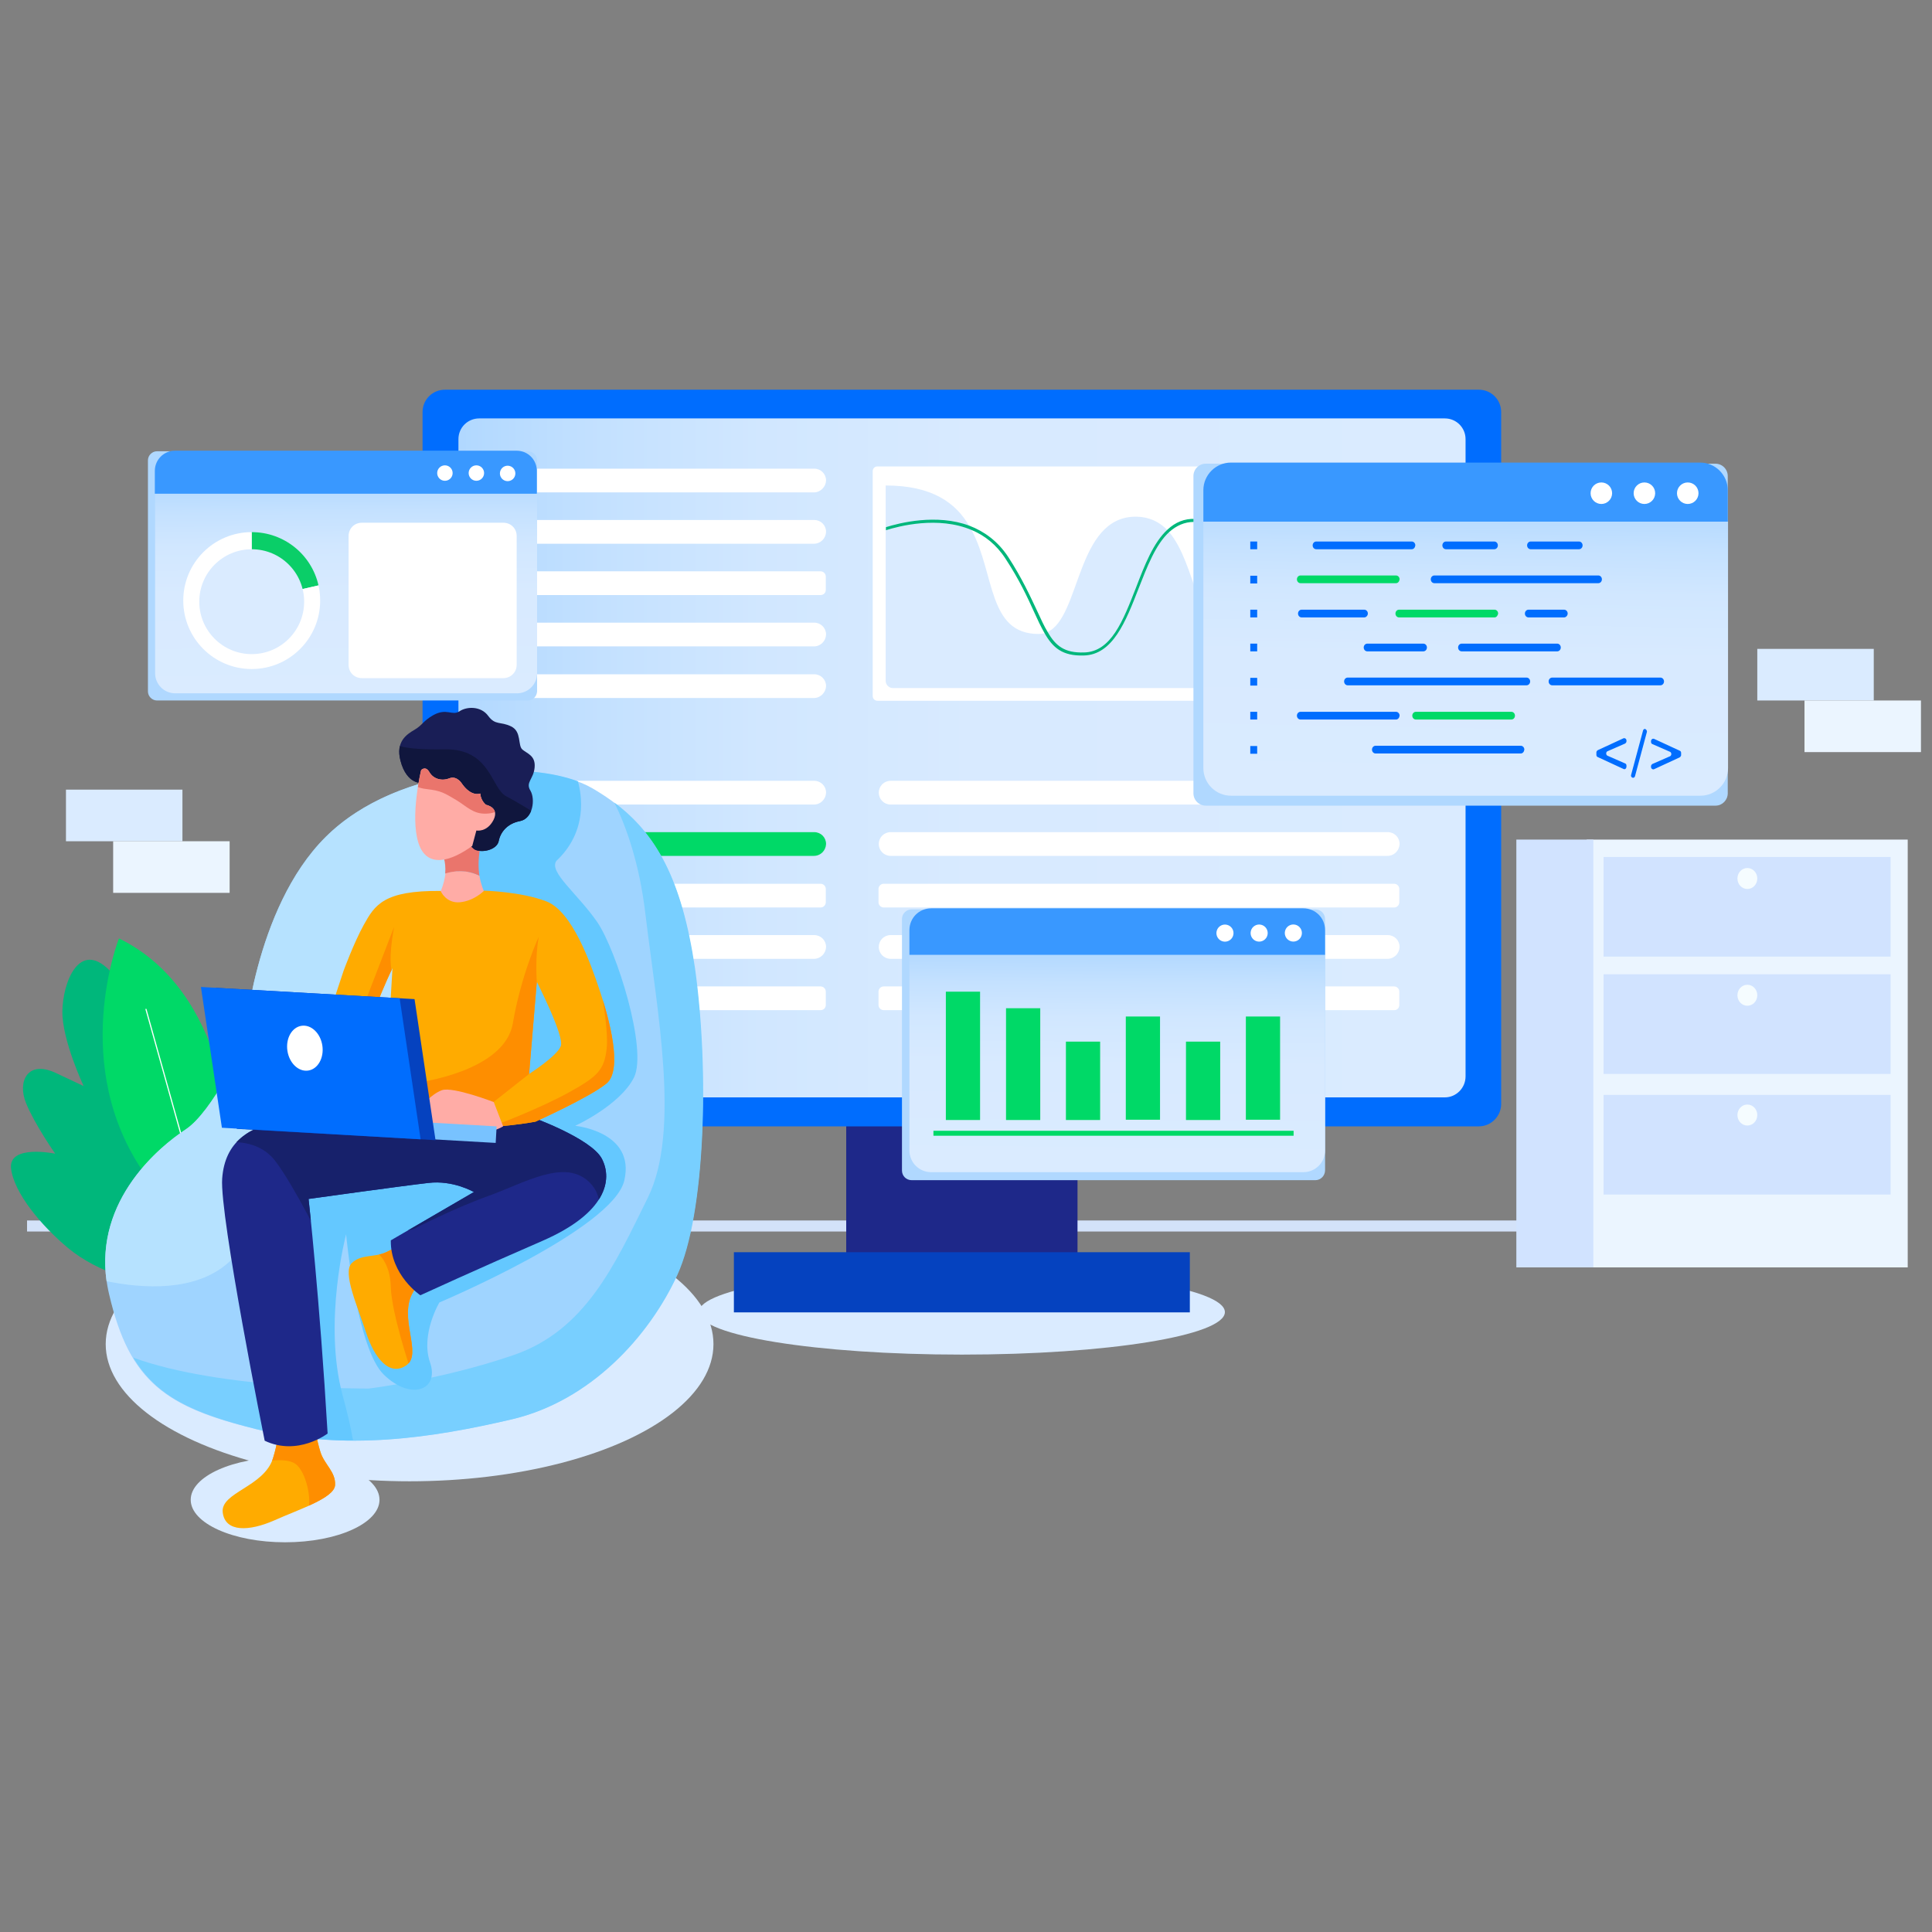 <?xml version="1.0" encoding="utf-8"?>
<!-- Generator: Adobe Illustrator 24.2.0, SVG Export Plug-In . SVG Version: 6.00 Build 0)  -->
<svg version="1.1" id="图层_1" xmlns="http://www.w3.org/2000/svg" xmlns:xlink="http://www.w3.org/1999/xlink" x="0px" y="0px"
	 viewBox="0 0 700 700" style="enable-background:new 0 0 700 700;" xml:space="preserve">
<rect x="0" y="0" width="700" height="700" fill="#808080" stroke="none"/>
<style type="text/css">
	.st0{fill:#DAEBFF;}
	.st1{fill:#D3E2F9;}
	.st2{fill:#00B77B;}
	.st3{fill:#00D967;}
	.st4{fill:none;stroke:#FFFFFF;stroke-width:0.411;stroke-linecap:round;stroke-linejoin:round;stroke-miterlimit:10;}
	.st5{fill:#1E2889;}
	.st6{fill:#0542BF;}
	.st7{fill:#006DFE;}
	.st8{fill:url(#SVGID_1_);}
	.st9{fill:#FFFFFF;}
	.st10{fill:#B0D8FF;}
	.st11{fill:#3998FF;}
	.st12{fill:url(#SVGID_2_);}
	.st13{fill:#0ACE68;}
	.st14{fill:#EBF5FF;}
	.st15{fill:#D1E3FF;}
	.st16{fill:#F5FCFF;}
	.st17{fill:url(#SVGID_3_);}
	.st18{fill:url(#SVGID_4_);}
	.st19{fill:#9FD4FF;}
	.st20{fill:#78CFFF;}
	.st21{fill:#B6E2FF;}
	.st22{fill:#64C8FF;}
	.st23{clip-path:url(#SVGID_6_);fill:#FE8E00;}
	.st24{clip-path:url(#SVGID_8_);fill:#FE8E00;}
	.st25{clip-path:url(#SVGID_10_);fill:#17216B;}
	.st26{clip-path:url(#XMLID_7_);fill:#FE8E00;}
	.st27{fill:#FFACA6;}
	.st28{fill:#78C2FF;}
	.st29{fill:#EA756C;}
	.st30{clip-path:url(#SVGID_12_);fill:#10163D;}
	.st31{clip-path:url(#SVGID_14_);fill:#EA756C;}
</style>
<g>
	<ellipse class="st0" cx="148.4" cy="487" rx="110.1" ry="49.7"/>
	<ellipse class="st0" cx="103.3" cy="543.4" rx="34.2" ry="15.4"/>
	<ellipse class="st0" cx="348.5" cy="475.4" rx="95.3" ry="15.4"/>
	<rect x="9.8" y="442.2" class="st1" width="623.8" height="4"/>
	<g>
		<path class="st2" d="M85.7,441.4c0,0-7.2,15.1-20,20.7s-30.8-1.5-40.9-9.8C14.8,444,5,432.1,4,423.3C3.1,414.5,20,418,20,418
			s-7.5-10.7-10.6-18.4s0.5-15.6,10.7-10.9c10.2,4.8,10.2,4.8,10.2,4.8s-7.8-16.6-7.7-27c0.1-10.4,6-26,17-15
			c11,11,12.1,34.1,12.1,34.1s2.4-9.8,5.9-17c3.5-7.2,10.7-6.3,14.1,3.8c3.3,10,4.6,24.4,4.6,24.4s3.2-11.1,8.4-9.3
			c5.2,1.8,8.2,14.7,7.4,27.5C91.3,427.6,85.7,441.4,85.7,441.4z"/>
		<g>
			<path class="st3" d="M83.5,414.4c0,0-0.4-54.8-40.4-74.4c0,0-18.3,46.1,9.5,85.6s22.1,30.3,22.1,30.3L83.5,414.4z"/>
			<line class="st4" x1="52.9" y1="365.7" x2="75.7" y2="447.2"/>
		</g>
	</g>
	<g>
		<g>
			<g>
				<rect x="306.6" y="403.8" class="st5" width="83.8" height="50.3"/>
				<rect x="265.9" y="453.7" class="st6" width="165.2" height="21.8"/>
			</g>
			<path class="st7" d="M535.8,408.1H161.2c-4.5,0-8.1-3.6-8.1-8.1V149.3c0-4.5,3.6-8.1,8.1-8.1h374.6c4.5,0,8.1,3.6,8.1,8.1v250.7
				C543.9,404.4,540.3,408.1,535.8,408.1z"/>
			<linearGradient id="SVGID_1_" gradientUnits="userSpaceOnUse" x1="166.068" y1="274.6" x2="531.004" y2="274.6">
				<stop  offset="0" style="stop-color:#B0D8FF"/>
				<stop  offset="1.537955e-02" style="stop-color:#B3D9FF"/>
				<stop  offset="0.145" style="stop-color:#C4E1FF"/>
				<stop  offset="0.301" style="stop-color:#D1E7FF"/>
				<stop  offset="0.512" style="stop-color:#D8EAFF"/>
				<stop  offset="1" style="stop-color:#DAEBFF"/>
			</linearGradient>
			<path class="st8" d="M523.5,397.6H173.6c-4.2,0-7.5-3.4-7.5-7.5V159.1c0-4.2,3.4-7.5,7.5-7.5h349.9c4.2,0,7.5,3.4,7.5,7.5v230.9
				C531,394.2,527.6,397.6,523.5,397.6z"/>
		</g>
		<g>
			<path class="st9" d="M294.9,178.4H186.6c-2.4,0-4.3-1.9-4.3-4.3l0,0c0-2.4,1.9-4.3,4.3-4.3h108.4c2.4,0,4.3,1.9,4.3,4.3l0,0
				C299.2,176.4,297.3,178.4,294.9,178.4z"/>
			<path class="st9" d="M294.9,197H186.6c-2.4,0-4.3-1.9-4.3-4.3l0,0c0-2.4,1.9-4.3,4.3-4.3h108.4c2.4,0,4.3,1.9,4.3,4.3l0,0
				C299.2,195.1,297.3,197,294.9,197z"/>
			<path class="st9" d="M297.3,215.6H184.1c-1,0-1.9-0.8-1.9-1.9v-4.8c0-1,0.8-1.9,1.9-1.9h113.2c1,0,1.9,0.8,1.9,1.9v4.8
				C299.2,214.8,298.4,215.6,297.3,215.6z"/>
			<path class="st9" d="M294.9,234.2H186.6c-2.4,0-4.3-1.9-4.3-4.3l0,0c0-2.4,1.9-4.3,4.3-4.3h108.4c2.4,0,4.3,1.9,4.3,4.3l0,0
				C299.2,232.3,297.3,234.2,294.9,234.2z"/>
			<path class="st9" d="M294.9,252.9H186.6c-2.4,0-4.3-1.9-4.3-4.3l0,0c0-2.4,1.9-4.3,4.3-4.3h108.4c2.4,0,4.3,1.9,4.3,4.3l0,0
				C299.2,250.9,297.3,252.9,294.9,252.9z"/>
		</g>
		<g>
			<path class="st9" d="M294.9,291.5H186.6c-2.4,0-4.3-1.9-4.3-4.3l0,0c0-2.4,1.9-4.3,4.3-4.3h108.4c2.4,0,4.3,1.9,4.3,4.3l0,0
				C299.2,289.6,297.3,291.5,294.9,291.5z"/>
			<path class="st3" d="M294.9,310.1H186.6c-2.4,0-4.3-1.9-4.3-4.3l0,0c0-2.4,1.9-4.3,4.3-4.3h108.4c2.4,0,4.3,1.9,4.3,4.3l0,0
				C299.2,308.2,297.3,310.1,294.9,310.1z"/>
			<path class="st9" d="M297.3,328.8H184.1c-1,0-1.9-0.8-1.9-1.9v-4.8c0-1,0.8-1.9,1.9-1.9h113.2c1,0,1.9,0.8,1.9,1.9v4.8
				C299.2,327.9,298.4,328.8,297.3,328.8z"/>
			<path class="st9" d="M294.9,347.4H186.6c-2.4,0-4.3-1.9-4.3-4.3l0,0c0-2.4,1.9-4.3,4.3-4.3h108.4c2.4,0,4.3,1.9,4.3,4.3l0,0
				C299.2,345.5,297.3,347.4,294.9,347.4z"/>
			<path class="st9" d="M297.3,366H184.1c-1,0-1.9-0.8-1.9-1.9v-4.8c0-1,0.8-1.9,1.9-1.9h113.2c1,0,1.9,0.8,1.9,1.9v4.8
				C299.2,365.2,298.4,366,297.3,366z"/>
		</g>
		<g>
			<path class="st9" d="M502.7,291.5H322.7c-2.4,0-4.3-1.9-4.3-4.3l0,0c0-2.4,1.9-4.3,4.3-4.3h180.1c2.4,0,4.3,1.9,4.3,4.3l0,0
				C507,289.6,505.1,291.5,502.7,291.5z"/>
			<path class="st9" d="M502.7,310.1H322.7c-2.4,0-4.3-1.9-4.3-4.3l0,0c0-2.4,1.9-4.3,4.3-4.3h180.1c2.4,0,4.3,1.9,4.3,4.3l0,0
				C507,308.2,505.1,310.1,502.7,310.1z"/>
			<path class="st9" d="M505.2,328.8H320.2c-1,0-1.9-0.8-1.9-1.9v-4.8c0-1,0.8-1.9,1.9-1.9h184.9c1,0,1.9,0.8,1.9,1.9v4.8
				C507,327.9,506.2,328.8,505.2,328.8z"/>
			<path class="st9" d="M502.7,347.4H322.7c-2.4,0-4.3-1.9-4.3-4.3l0,0c0-2.4,1.9-4.3,4.3-4.3h180.1c2.4,0,4.3,1.9,4.3,4.3l0,0
				C507,345.5,505.1,347.4,502.7,347.4z"/>
			<path class="st9" d="M505.2,366H320.2c-1,0-1.9-0.8-1.9-1.9v-4.8c0-1,0.8-1.9,1.9-1.9h184.9c1,0,1.9,0.8,1.9,1.9v4.8
				C507,365.2,506.2,366,505.2,366z"/>
		</g>
		<g>
			<path class="st9" d="M513.1,253.9H317.9c-0.9,0-1.7-0.7-1.7-1.7v-81.5c0-0.9,0.7-1.7,1.7-1.7h195.2c0.9,0,1.7,0.7,1.7,1.7v81.5
				C514.8,253.1,514.1,253.9,513.1,253.9z"/>
			<path class="st0" d="M509.5,214.5v32.2c0,1.4-1.2,2.6-2.6,2.6H323.5c-1.4,0-2.6-1.2-2.6-2.6v-70.8c16.9,0,25.4,6.3,30.3,14.7
				c0.3,0.5,0.6,1.1,0.9,1.6c8.4,15.8,5.8,37.5,24.2,37.5c0.7,0,1.3-0.1,1.9-0.2c0.4-0.1,0.8-0.2,1.1-0.4
				c12.4-5.2,10.4-42.2,32.5-41.9c4.7,0.1,8.2,1.9,11,4.7c0.3,0.3,0.5,0.6,0.8,0.9c9.9,11.6,10,37.3,25.1,42
				c5.5,1.7,10.3-0.6,15-4.4c0.3-0.2,0.6-0.5,0.9-0.8c10.1-8.4,20.1-22.6,35.6-19.1c0.4,0.1,0.9,0.2,1.4,0.3
				C504.1,211.6,506.7,212.8,509.5,214.5z"/>
			<path class="st2" d="M509.5,208c-3.3,0-5.8,1.2-7.8,2.9c-3.7,3.3-5.8,9-7.7,14.5c-2.9,8.3-6,16.8-14.9,16.8c-0.5,0-1,0-1.5-0.1
				c-5.8-0.6-10.1-5.3-13.8-11.7c-2.3-4-4.5-8.7-6.6-13.5c-6.1-13.5-12.5-27.4-24.2-27.8c-0.1,0-0.3,0-0.4,0c-3.5,0-6.4,1.4-8.9,3.6
				c-5,4.5-8.1,12.7-11.2,20.6c-4.6,11.8-9.3,24-19.9,24.2c-7.6,0.2-11.1-2.7-14.2-8.2c-1.2-2.1-2.4-4.6-3.7-7.5
				c-2.4-5.3-5.4-11.8-10.4-19.4c-3.3-5.1-7.6-8.4-12.1-10.3c-12.3-5.3-26.7-1.4-31.2,0V191c4.8-1.5,18.3-5,30.3-0.5
				c5.2,2,10.2,5.5,14,11.3c5,7.7,8,14.3,10.5,19.6c1.4,3,2.5,5.5,3.8,7.6c2.9,5.1,6.2,7.6,13.1,7.4c9.9-0.2,14.2-11.5,18.9-23.5
				c3.1-8.1,6.3-16.4,11.5-21.1c2.7-2.5,6-4,10.1-3.8c12.5,0.3,19,14.6,25.3,28.4c2.1,4.7,4.2,9.3,6.5,13.2
				c3.6,6.3,7.6,10.8,13,11.3c9.2,0.9,12.1-7.3,15.1-16c1.9-5.4,3.9-10.9,7.4-14.5c2.3-2.3,5.2-3.7,9.2-3.8L509.5,208z"/>
		</g>
	</g>
	<g>
		<g>
			<path class="st10" d="M191.3,253.8H56.9c-1.8,0-3.3-1.5-3.3-3.3v-83.7c0-1.8,1.5-3.3,3.3-3.3h134.4c1.8,0,3.3,1.5,3.3,3.3v83.7
				C194.5,252.3,193.1,253.8,191.3,253.8z"/>
			<g>
				<path class="st11" d="M194.5,170.6c0-4-3.2-7.3-7.3-7.3H63.4c-4,0-7.3,3.2-7.3,7.3v8.3h138.4V170.6z"/>
				<linearGradient id="SVGID_2_" gradientUnits="userSpaceOnUse" x1="125.044" y1="173.355" x2="125.73" y2="254.309">
					<stop  offset="0" style="stop-color:#B0D8FF"/>
					<stop  offset="1.537955e-02" style="stop-color:#B3D9FF"/>
					<stop  offset="0.145" style="stop-color:#C4E1FF"/>
					<stop  offset="0.301" style="stop-color:#D1E7FF"/>
					<stop  offset="0.512" style="stop-color:#D8EAFF"/>
					<stop  offset="1" style="stop-color:#DAEBFF"/>
				</linearGradient>
				<path class="st12" d="M56.2,178.9v65c0,4,3.2,7.3,7.3,7.3h123.8c4,0,7.3-3.2,7.3-7.3v-65H56.2z"/>
			</g>
			<g>
				<circle class="st9" cx="161.2" cy="171.4" r="2.8"/>
				<g>
					<circle class="st9" cx="172.6" cy="171.4" r="2.8"/>
				</g>
				<g>
					
						<ellipse transform="matrix(0.23 -0.973 0.973 0.23 -25.143 311.046)" class="st9" cx="183.9" cy="171.4" rx="2.8" ry="2.8"/>
				</g>
			</g>
		</g>
		<path class="st9" d="M182.4,245.7h-51.3c-2.7,0-4.8-2.1-4.8-4.8v-46.7c0-2.7,2.1-4.8,4.8-4.8h51.3c2.7,0,4.8,2.1,4.8,4.8v46.7
			C187.2,243.6,185,245.7,182.4,245.7z"/>
		<g>
			<g>
				<path class="st13" d="M115.4,212.1c-2.5-11.1-12.4-19.3-24.2-19.3v24.8L115.4,212.1z"/>
				<path class="st9" d="M91.2,217.6v-24.8c-13.7,0-24.8,11.1-24.8,24.8c0,13.7,11.1,24.8,24.8,24.8c13.7,0,24.8-11.1,24.8-24.8
					c0-1.9-0.2-3.7-0.6-5.5L91.2,217.6z"/>
			</g>
			<circle class="st0" cx="91.2" cy="218" r="19"/>
		</g>
	</g>
	<g>
		<g>
			<g>
				<rect x="574.9" y="304.2" class="st14" width="116.3" height="155"/>
				<rect x="581" y="310.5" class="st15" width="104" height="36.1"/>
				<rect x="581" y="353" class="st15" width="104" height="36.1"/>
				<rect x="581" y="396.7" class="st15" width="104" height="36.1"/>
				<path class="st16" d="M636.7,318.3c0,2.1-1.6,3.8-3.6,3.8c-2,0-3.6-1.7-3.6-3.8s1.6-3.8,3.6-3.8
					C635.1,314.5,636.7,316.2,636.7,318.3z"/>
				<path class="st16" d="M636.7,360.6c0,2.1-1.6,3.8-3.6,3.8c-2,0-3.6-1.7-3.6-3.8c0-2.1,1.6-3.8,3.6-3.8
					C635.1,356.8,636.7,358.5,636.7,360.6z"/>
				<path class="st16" d="M636.7,404c0,2.1-1.6,3.8-3.6,3.8c-2,0-3.6-1.7-3.6-3.8c0-2.1,1.6-3.8,3.6-3.8
					C635.1,400.2,636.7,401.9,636.7,404z"/>
			</g>
			<rect x="549.4" y="304.2" class="st15" width="27.9" height="155"/>
		</g>
	</g>
	<rect x="23.9" y="286.1" class="st0" width="42.2" height="18.7"/>
	<rect x="41" y="304.8" class="st14" width="42.2" height="18.7"/>
	<rect x="636.7" y="235.1" class="st0" width="42.2" height="18.7"/>
	<rect x="653.8" y="253.8" class="st14" width="42.2" height="18.7"/>
	<g>
		<path class="st10" d="M621.6,291.9H436.9c-2.5,0-4.5-2-4.5-4.5V172.5c0-2.5,2-4.5,4.5-4.5h184.6c2.5,0,4.5,2,4.5,4.5v114.9
			C626,289.9,624,291.9,621.6,291.9z"/>
		<g>
			<path class="st11" d="M626,177.6c0-5.5-4.5-10-10-10H446c-5.5,0-10,4.5-10,10V189h190V177.6z"/>
			<linearGradient id="SVGID_3_" gradientUnits="userSpaceOnUse" x1="531.988" y1="181.886" x2="529.93" y2="290.282">
				<stop  offset="0" style="stop-color:#B0D8FF"/>
				<stop  offset="1.537955e-02" style="stop-color:#B3D9FF"/>
				<stop  offset="0.145" style="stop-color:#C4E1FF"/>
				<stop  offset="0.301" style="stop-color:#D1E7FF"/>
				<stop  offset="0.512" style="stop-color:#D8EAFF"/>
				<stop  offset="1" style="stop-color:#DAEBFF"/>
			</linearGradient>
			<path class="st17" d="M436,189v89.3c0,5.5,4.5,10,10,10h170.1c5.5,0,10-4.5,10-10V189H436z"/>
		</g>
		<g>
			<g>
				<path class="st7" d="M511.5,199h-34.6c-0.7,0-1.3-0.6-1.3-1.4v0c0-0.8,0.6-1.4,1.3-1.4h34.6c0.7,0,1.3,0.6,1.3,1.4v0
					C512.7,198.4,512.2,199,511.5,199z"/>
			</g>
			<g>
				<g>
					<path class="st3" d="M505.8,211.3h-34.6c-0.7,0-1.3-0.6-1.3-1.4l0,0c0-0.8,0.6-1.4,1.3-1.4h34.6c0.7,0,1.3,0.6,1.3,1.4l0,0
						C507,210.7,506.5,211.3,505.8,211.3z"/>
				</g>
			</g>
			<g>
				<path class="st7" d="M579.1,211.3h-59.4c-0.7,0-1.3-0.6-1.3-1.4l0,0c0-0.8,0.6-1.4,1.3-1.4h59.4c0.7,0,1.3,0.6,1.3,1.4l0,0
					C580.4,210.7,579.8,211.3,579.1,211.3z"/>
			</g>
			<g>
				<path class="st7" d="M541.4,199h-17.5c-0.7,0-1.3-0.6-1.3-1.4v0c0-0.8,0.6-1.4,1.3-1.4h17.5c0.7,0,1.3,0.6,1.3,1.4v0
					C542.7,198.4,542.1,199,541.4,199z"/>
			</g>
			<g>
				<path class="st7" d="M572.1,199h-17.5c-0.7,0-1.3-0.6-1.3-1.4v0c0-0.8,0.6-1.4,1.3-1.4h17.5c0.7,0,1.3,0.6,1.3,1.4v0
					C573.4,198.4,572.8,199,572.1,199z"/>
			</g>
			<g>
				<path class="st7" d="M494.3,223.7h-22.7c-0.7,0-1.3-0.6-1.3-1.4l0,0c0-0.8,0.6-1.4,1.3-1.4h22.7c0.7,0,1.3,0.6,1.3,1.4l0,0
					C495.6,223,495,223.7,494.3,223.7z"/>
			</g>
			<g>
				<g>
					<path class="st3" d="M541.5,223.7h-34.6c-0.7,0-1.3-0.6-1.3-1.4l0,0c0-0.8,0.6-1.4,1.3-1.4h34.6c0.7,0,1.3,0.6,1.3,1.4l0,0
						C542.7,223,542.2,223.7,541.5,223.7z"/>
				</g>
			</g>
			<g>
				<path class="st7" d="M566.7,223.7h-12.9c-0.7,0-1.3-0.6-1.3-1.4l0,0c0-0.8,0.6-1.4,1.3-1.4h12.9c0.7,0,1.3,0.6,1.3,1.4l0,0
					C568,223,567.4,223.7,566.7,223.7z"/>
			</g>
			<g>
				<path class="st7" d="M515.7,236h-20.3c-0.7,0-1.3-0.6-1.3-1.4l0,0c0-0.8,0.6-1.4,1.3-1.4h20.3c0.7,0,1.3,0.6,1.3,1.4l0,0
					C517,235.4,516.4,236,515.7,236z"/>
			</g>
			<g>
				<path class="st7" d="M564.2,236h-34.6c-0.7,0-1.3-0.6-1.3-1.4l0,0c0-0.8,0.6-1.4,1.3-1.4h34.6c0.7,0,1.3,0.6,1.3,1.4l0,0
					C565.5,235.4,564.9,236,564.2,236z"/>
			</g>
			<g>
				<path class="st7" d="M553.1,248.3h-64.8c-0.7,0-1.3-0.6-1.3-1.4l0,0c0-0.8,0.6-1.4,1.3-1.4h64.8c0.7,0,1.3,0.6,1.3,1.4l0,0
					C554.4,247.7,553.8,248.3,553.1,248.3z"/>
			</g>
			<g>
				<path class="st7" d="M601.6,248.3h-39.2c-0.7,0-1.3-0.6-1.3-1.4l0,0c0-0.8,0.6-1.4,1.3-1.4h39.2c0.7,0,1.3,0.6,1.3,1.4l0,0
					C602.9,247.7,602.3,248.3,601.6,248.3z"/>
			</g>
			<g>
				<path class="st7" d="M505.8,260.7h-34.6c-0.7,0-1.3-0.6-1.3-1.4l0,0c0-0.8,0.6-1.4,1.3-1.4h34.6c0.7,0,1.3,0.6,1.3,1.4l0,0
					C507,260.1,506.5,260.7,505.8,260.7z"/>
			</g>
			<g>
				<g>
					<path class="st3" d="M547.6,260.7H513c-0.7,0-1.3-0.6-1.3-1.4l0,0c0-0.8,0.6-1.4,1.3-1.4h34.6c0.7,0,1.3,0.6,1.3,1.4l0,0
						C548.9,260.1,548.3,260.7,547.6,260.7z"/>
				</g>
			</g>
			<g>
				<path class="st7" d="M551,273h-52.6c-0.7,0-1.3-0.6-1.3-1.4l0,0c0-0.8,0.6-1.4,1.3-1.4H551c0.7,0,1.3,0.6,1.3,1.4l0,0
					C552.2,272.4,551.7,273,551,273z"/>
			</g>
			<g>
				<g>
					<rect x="453" y="196.2" class="st7" width="2.5" height="2.8"/>
				</g>
				<g>
					<rect x="453" y="208.6" class="st7" width="2.5" height="2.8"/>
				</g>
				<g>
					<rect x="453" y="220.9" class="st7" width="2.5" height="2.8"/>
				</g>
				<g>
					<rect x="453" y="233.2" class="st7" width="2.5" height="2.8"/>
				</g>
				<g>
					<rect x="453" y="245.6" class="st7" width="2.5" height="2.8"/>
				</g>
				<g>
					<rect x="453" y="257.9" class="st7" width="2.5" height="2.8"/>
				</g>
				<g>
					<rect x="453" y="270.3" class="st7" width="2.5" height="2.8"/>
				</g>
			</g>
			<g>
				<g>
					<path class="st7" d="M588.2,278.6l-9.3-4.3c-0.3-0.1-0.5-0.4-0.5-0.8v-0.9c0-0.3,0.2-0.6,0.5-0.8l9.3-4.3
						c0.5-0.2,1.1,0.2,1.1,0.8v0.3c0,0.3-0.2,0.6-0.5,0.8l-6.4,2.8c-0.6,0.3-0.6,1.3,0,1.6l6.4,2.8c0.3,0.1,0.5,0.4,0.5,0.8v0.3
						C589.3,278.5,588.7,278.9,588.2,278.6z"/>
				</g>
				<g>
					<path class="st7" d="M596.7,265.2l-4.3,16c-0.1,0.4-0.4,0.6-0.7,0.6l0,0c-0.5,0-0.9-0.5-0.7-1.1l4.3-16
						c0.1-0.4,0.4-0.6,0.7-0.6l0,0C596.4,264.2,596.8,264.7,596.7,265.2z"/>
				</g>
				<g>
					<path class="st7" d="M608.6,274.4l-9.3,4.3c-0.5,0.2-1.1-0.2-1.1-0.8v-0.3c0-0.3,0.2-0.6,0.5-0.8l6.4-2.8
						c0.6-0.3,0.6-1.3,0-1.6l-6.4-2.8c-0.3-0.1-0.5-0.4-0.5-0.8v-0.3c0-0.6,0.6-1,1.1-0.8l9.3,4.3c0.3,0.1,0.5,0.4,0.5,0.8v0.9
						C609,273.9,608.9,274.2,608.6,274.4z"/>
				</g>
			</g>
		</g>
		<g>
			<circle class="st9" cx="580.2" cy="178.7" r="3.9"/>
			<g>
				<circle class="st9" cx="595.8" cy="178.7" r="3.9"/>
			</g>
			<g>
				<circle class="st9" cx="611.5" cy="178.7" r="3.9"/>
			</g>
		</g>
	</g>
	<g>
		<path class="st10" d="M476.6,427.6H330.3c-2,0-3.5-1.6-3.5-3.5V333c0-2,1.6-3.5,3.5-3.5h146.3c2,0,3.5,1.6,3.5,3.5V424
			C480.1,426,478.5,427.6,476.6,427.6z"/>
		<g>
			<path class="st11" d="M480.1,337c0-4.4-3.5-7.9-7.9-7.9H337.4c-4.4,0-7.9,3.5-7.9,7.9v9h150.6V337z"/>
			<linearGradient id="SVGID_4_" gradientUnits="userSpaceOnUse" x1="405.122" y1="344.587" x2="404.436" y2="425.541">
				<stop  offset="0" style="stop-color:#B0D8FF"/>
				<stop  offset="1.537955e-02" style="stop-color:#B3D9FF"/>
				<stop  offset="0.145" style="stop-color:#C4E1FF"/>
				<stop  offset="0.301" style="stop-color:#D1E7FF"/>
				<stop  offset="0.512" style="stop-color:#D8EAFF"/>
				<stop  offset="1" style="stop-color:#DAEBFF"/>
			</linearGradient>
			<path class="st18" d="M329.5,346v70.8c0,4.4,3.5,7.9,7.9,7.9h134.8c4.4,0,7.9-3.5,7.9-7.9V346H329.5z"/>
		</g>
		<g>
			
				<ellipse transform="matrix(0.23 -0.973 0.973 0.23 12.976 692.185)" class="st9" cx="443.8" cy="337.9" rx="3.1" ry="3.1"/>
			<g>
				
					<ellipse transform="matrix(0.23 -0.973 0.973 0.23 22.513 704.235)" class="st9" cx="456.2" cy="337.9" rx="3.1" ry="3.1"/>
			</g>
			<g>
				
					<ellipse transform="matrix(0.23 -0.973 0.973 0.23 32.05 716.286)" class="st9" cx="468.6" cy="337.9" rx="3.1" ry="3.1"/>
			</g>
		</g>
	</g>
	<g>
		<rect x="342.7" y="359.3" class="st3" width="12.4" height="46.5"/>
		<rect x="364.5" y="365.3" class="st3" width="12.4" height="40.5"/>
		<rect x="386.2" y="377.4" class="st3" width="12.4" height="28.4"/>
		<rect x="407.9" y="368.3" class="st3" width="12.4" height="37.4"/>
		<rect x="429.7" y="377.4" class="st3" width="12.4" height="28.4"/>
		<rect x="451.4" y="368.3" class="st3" width="12.4" height="37.4"/>
		<rect x="338.2" y="409.7" class="st3" width="130.5" height="1.8"/>
	</g>
	<g>
		<g>
			<path class="st19" d="M88.4,378.1c0,0,3.4-48.9,29.6-74.9c26.2-26.1,77-29,96.6-17.6s31.6,27.4,37,65.1
				c5.4,37.6,3.8,89.4-6.4,111.3c-10.1,22-31.3,45.6-60.1,52.3c-28.8,6.7-60.1,11.5-92.4,3.5c-32.3-8-45.7-16.7-53.2-49
				s18.1-53.2,27.8-59.6S88.4,378.1,88.4,378.1z"/>
		</g>
		<path class="st20" d="M222.6,290.8c4.2,8.5,9,21.7,11.2,40c4.2,35.3,12.9,78.9,0.9,103.2c-12,24.3-22.5,48-48.7,57
			c-26.2,9-52.4,12.1-52.4,12.1s-53.6,0.4-85.3-11.2c8.6,14.3,21.9,20.2,44.6,25.9c32.3,8,63.6,3.2,92.4-3.5
			c28.8-6.7,50-30.3,60.1-52.3c10.1-22,11.7-73.7,6.4-111.3C247,318.4,237.6,302,222.6,290.8z"/>
		<path class="st21" d="M165.7,315.7l-1.5-16.7l-4.4-17c-15.5,3.4-30.8,10.3-41.8,21.3c-26.2,26.1-29.6,74.9-29.6,74.9
			s-11.3,24.5-21.1,31c-9.3,6.1-32.9,25.3-28.7,55c13.2,2.7,32,3.9,44-6.6c20-17.6,64.9-95.6,64.9-95.6L165.7,315.7z"/>
		<path class="st22" d="M201.6,311.9c11.5-10.8,9.1-24.1,7.8-28.8c-8-3-19-4.4-30.9-3.7l-4.4,8l-0.9,11.2c0,0-7.5,36.3-7.5,39.9
			c0,3.6-6.8,20.1-8,22.5c-1.2,2.4-22.8,38.2-22.8,38.2s-32.3,37.6-32,39c0.3,1.4-0.2,78.6-0.2,78.6l4.9,3.7
			c6.8,0.9,13.6,1.4,20.3,1.4c-0.7-4.2-1.9-9.6-3.8-16.5c-7.1-26.5,1.3-58.2,1.3-58.2s3.8,41.4,13.7,50.9c9.8,9.5,20.2,5.6,16.7-4.5
			c-3.5-10.1,3.4-21.7,3.4-21.7s62.9-26.5,67-44.2c4.1-17.7-17.8-19.8-17.8-19.8s16.2-7.4,21.3-17.5c5-10.1-6.3-46-13.3-56.3
			C209.2,323.7,198.7,315.9,201.6,311.9z"/>
		<g>
			<defs>
				<path id="SVGID_5_" d="M113.7,515.7c0,0,1,5.9,2.4,10.4c1.4,4.5,5.6,7.2,5.3,12c-0.3,4.7-13.2,8.8-22.1,12.8
					c-8.9,3.9-17.7,4.4-18.6-2.9c-0.9-7.3,14.9-9.2,18.2-19.6c3.2-10.4,1-11.3,1-11.3L113.7,515.7z"/>
			</defs>
			<use xlink:href="#SVGID_5_"  style="overflow:visible;fill:#FFAB00;"/>
			<clipPath id="SVGID_6_">
				<use xlink:href="#SVGID_5_"  style="overflow:visible;"/>
			</clipPath>
			<path class="st23" d="M93,530.1c0,0,10.3-2.6,14.2,0.4c3.8,3,5.8,12.9,4.4,16.4l8.9-1.3l6.4-7.5l-4.5-15.4l-10.1-9.6l-20.5,4.5
				L93,530.1z"/>
		</g>
		<g>
			<defs>
				<path id="SVGID_7_" d="M149.3,448.6c0,0-5.1,3.1-9.4,5.1c-4.3,2-9.1,0.6-12.5,4c-3.4,3.4,2.2,15.8,5.2,25
					c3,9.3,8.5,16.2,14.6,12c6.1-4.2-3.1-17.2,2.5-26.6c5.6-9.4,7.7-8.3,7.7-8.3L149.3,448.6z"/>
			</defs>
			<use xlink:href="#SVGID_7_"  style="overflow:visible;fill:#FFAB00;"/>
			<clipPath id="SVGID_8_">
				<use xlink:href="#SVGID_7_"  style="overflow:visible;"/>
			</clipPath>
			<path class="st24" d="M136.4,453.7c0,0,5,3.2,5.2,12.7c0.3,9.5,7,29.4,7,29.4s2.8-5.8,3-6.2c0.3-0.4-2.1-14.6-2.1-14.6
				s4.7-6.9,4.9-7.1s3.5-7.5,3.5-7.5l-13.4-14.2L136.4,453.7z"/>
		</g>
		<g>
			<defs>
				<path id="SVGID_9_" d="M191.5,404.3c0,0,22.7,8,26.6,15.6c3.9,7.6,1.6,19.6-21.6,29.7c-23.3,10.1-44.2,19.7-44.2,19.7
					s-10.9-7.3-10.7-19.9l30.1-17.5c0,0-7.5-4.4-16.5-3.3c-9,1-43.4,5.8-43.4,5.8s4,35.6,6.9,85c0,0-10.8,8.3-22.8,2.6
					c0,0-16.4-81.6-15.4-95c1-13.5,9.8-18.7,22.3-21.2s38.2-10.4,38.2-10.4L191.5,404.3z"/>
			</defs>
			<use xlink:href="#SVGID_9_"  style="overflow:visible;fill:#1E2889;"/>
			<clipPath id="SVGID_10_">
				<use xlink:href="#SVGID_9_"  style="overflow:visible;"/>
			</clipPath>
			<path class="st25" d="M80.1,414.2c0,0,12.5-2.8,19.6,6.4c7,9.1,18.3,32.2,18.3,32.2l31.9-7.5c0,0,14-7.3,27.1-12
				c13.1-4.7,27.8-13.8,36.7-4.8c8.9,9-2.4,21.7-2.4,21.7l17.2-20.9l-4.1-28.9l-67.7-14.6L97,391.1L80.1,414.2z"/>
		</g>
		<g>
			<defs>
				<path id="XMLID_241_" d="M217.3,358.9c-3.4-10.2-10-28.7-19.3-32.3c-9.3-3.6-22.7-3.9-22.7-3.9l-3.9,0.5l-11.7-0.4
					c-20.7-0.2-23.9,5.1-27.9,12.3c-3.6,6.5-7.3,16.6-7.3,16.6l-13.9,41.9c30.3,23.2,83.4,12.8,83.4,12.8s19.6-8.8,25.7-13.8
					C225.8,387.7,220.7,369,217.3,358.9z M141.4,364.4l-0.9,16.4l-9.3-2.6c0,0,5.8-16.9,11-27.4L141.4,364.4z M203.2,379
					c-1.4,3.7-11.5,10.1-11.5,10.1l2.8-33.4C194.5,355.8,204.5,375.3,203.2,379z"/>
			</defs>
			<use xlink:href="#XMLID_241_"  style="overflow:visible;fill:#FFAB00;"/>
			<clipPath id="XMLID_7_">
				<use xlink:href="#XMLID_241_"  style="overflow:visible;"/>
			</clipPath>
			<path class="st26" d="M195,359.4l-0.5-3.7c0,0-0.7-8.6,0.7-16.3c0,0-6.4,13.8-9.4,31.4c-3,17.6-34.9,21.5-34.9,21.5l-0.5,12.6
				l24.3-2l4.1-3.6l12.8-10.1l5-20.2L195,359.4z"/>
			<path class="st26" d="M216.8,352.7c0,0.5,3.9,19.8,3,27.3c-0.9,7.5-3,9.9-13.5,15.7c-10.5,5.8-25.3,11.4-25.3,11.4l0.6,3.6
				l12.5-0.1l10.3-5.1l16.8-6.3c0,0,4.7-6.7,4.9-10.4s2.3-3.6,0-11.3C223.7,369.9,216.8,352.7,216.8,352.7z"/>
			<path class="st26" d="M139.8,357l2.1-5.6c0,0-1.3-3.6,0.9-15.6l-10.8,28l-3.3,16.2l6.2-7.7L139.8,357z"/>
		</g>
		<path class="st27" d="M152.5,401c0,0,3.6-4.5,7.6-6c4-1.4,18.8,4.3,18.8,4.3l3.4,8.8c0,0-5.2,3.3-11.4,1.8c-6.2-1.5-16-1.4-16-1.4
			L152.5,401z"/>
		<g>
			
				<rect x="97.1" y="405.9" transform="matrix(0.998 5.699676e-02 -5.699676e-02 0.998 23.534 -7.232)" class="st28" width="82.8" height="6"/>
			<polygon class="st6" points="157.8,413.1 85.8,409 78.2,357.9 150.2,362 			"/>
			<polygon class="st7" points="152.4,412.8 80.4,408.6 72.8,357.6 144.8,361.7 			"/>
		</g>
		<ellipse transform="matrix(0.989 -0.148 0.148 0.989 -54.933 20.492)" class="st9" cx="110.4" cy="379.8" rx="6.4" ry="8.2"/>
		<g>
			<path class="st27" d="M161.4,316.4c-0.2,1.8-0.7,4-1.7,6.5c0,0,1.9,4.5,7,4c5.1-0.5,8.6-4.1,8.6-4.1s-1-2-1.6-5.5
				C169.2,315,164.5,315.5,161.4,316.4z"/>
			<path class="st29" d="M173.7,317.3c-0.4-2.6-0.5-6.1,0.3-10.2l-3.2-2.1l-10.6,4.3c0,0,1.5,2.6,1.1,7.2
				C164.5,315.5,169.2,315,173.7,317.3z"/>
		</g>
		<g>
			<defs>
				<path id="SVGID_11_" d="M153.1,283.7c0,0-5.7,0.8-8-8.1c-1.8-6.9,2.2-9.5,5.1-11.2c2.9-1.7,3.1-3.2,6.8-5.3
					c4.9-2.7,6.8,0.4,9.5-1.4c2.7-1.8,7.8-1.9,10.4,1.7c2.6,3.5,4.4,1.9,8.3,3.8c3.9,1.9,2.3,6.9,4.1,8.4c1.8,1.5,4.8,2.2,4.4,6.5
					c-0.4,4.3-3.4,5.3-1.5,8.4c1.8,3.1,0.9,10.1-3.8,11c-4.7,0.9-7.1,4.1-7.7,7.2c-0.6,3.1-5.7,4.4-8.5,3.2
					C169.3,306.7,153.1,283.7,153.1,283.7z"/>
			</defs>
			<use xlink:href="#SVGID_11_"  style="overflow:visible;fill:#191E56;"/>
			<clipPath id="SVGID_12_">
				<use xlink:href="#SVGID_11_"  style="overflow:visible;"/>
			</clipPath>
			<path class="st30" d="M143.1,269.4c0,0,1.3,2.4,18,2.1c16.7-0.3,16.8,14.1,22.3,17c5.5,2.9,11,6.5,11,6.5l-10.6,13.5l-9.3,7.1
				l-30.8-15.3L143.1,269.4z"/>
		</g>
		<g>
			<defs>
				<path id="SVGID_13_" d="M152.6,279c0,0-4.1,16.6-1,26.4c3.1,9.7,12.2,6.4,19.5,1.1l1.5-5.6c0,0,3.8,0.8,6.2-3.8
					c2.3-4.6-2.7-5.5-2.7-5.5s-1.9-1.4-2.1-4.1c0,0-3.1,1.4-6.6-3.5c0,0-1.8-3.1-4.6-2c-2.8,1.1-5.8,0.2-7.2-2.2
					C154.2,277.3,152.6,279,152.6,279z"/>
			</defs>
			<use xlink:href="#SVGID_13_"  style="overflow:visible;fill:#FFACA6;"/>
			<clipPath id="SVGID_14_">
				<use xlink:href="#SVGID_13_"  style="overflow:visible;"/>
			</clipPath>
			<path class="st31" d="M148.4,282.8c0,0,0.9,2.5,6.2,3.1s6.5,1.5,10.6,3.9c4,2.4,6.2,5.2,11,5c4.8-0.2,4.4-2.2,4.4-2.2l-3.9-5.4
				l-11.7-6.2l-9.4-2.5l-3.6-0.7L148.4,282.8z"/>
		</g>
	</g>
</g>
</svg>
